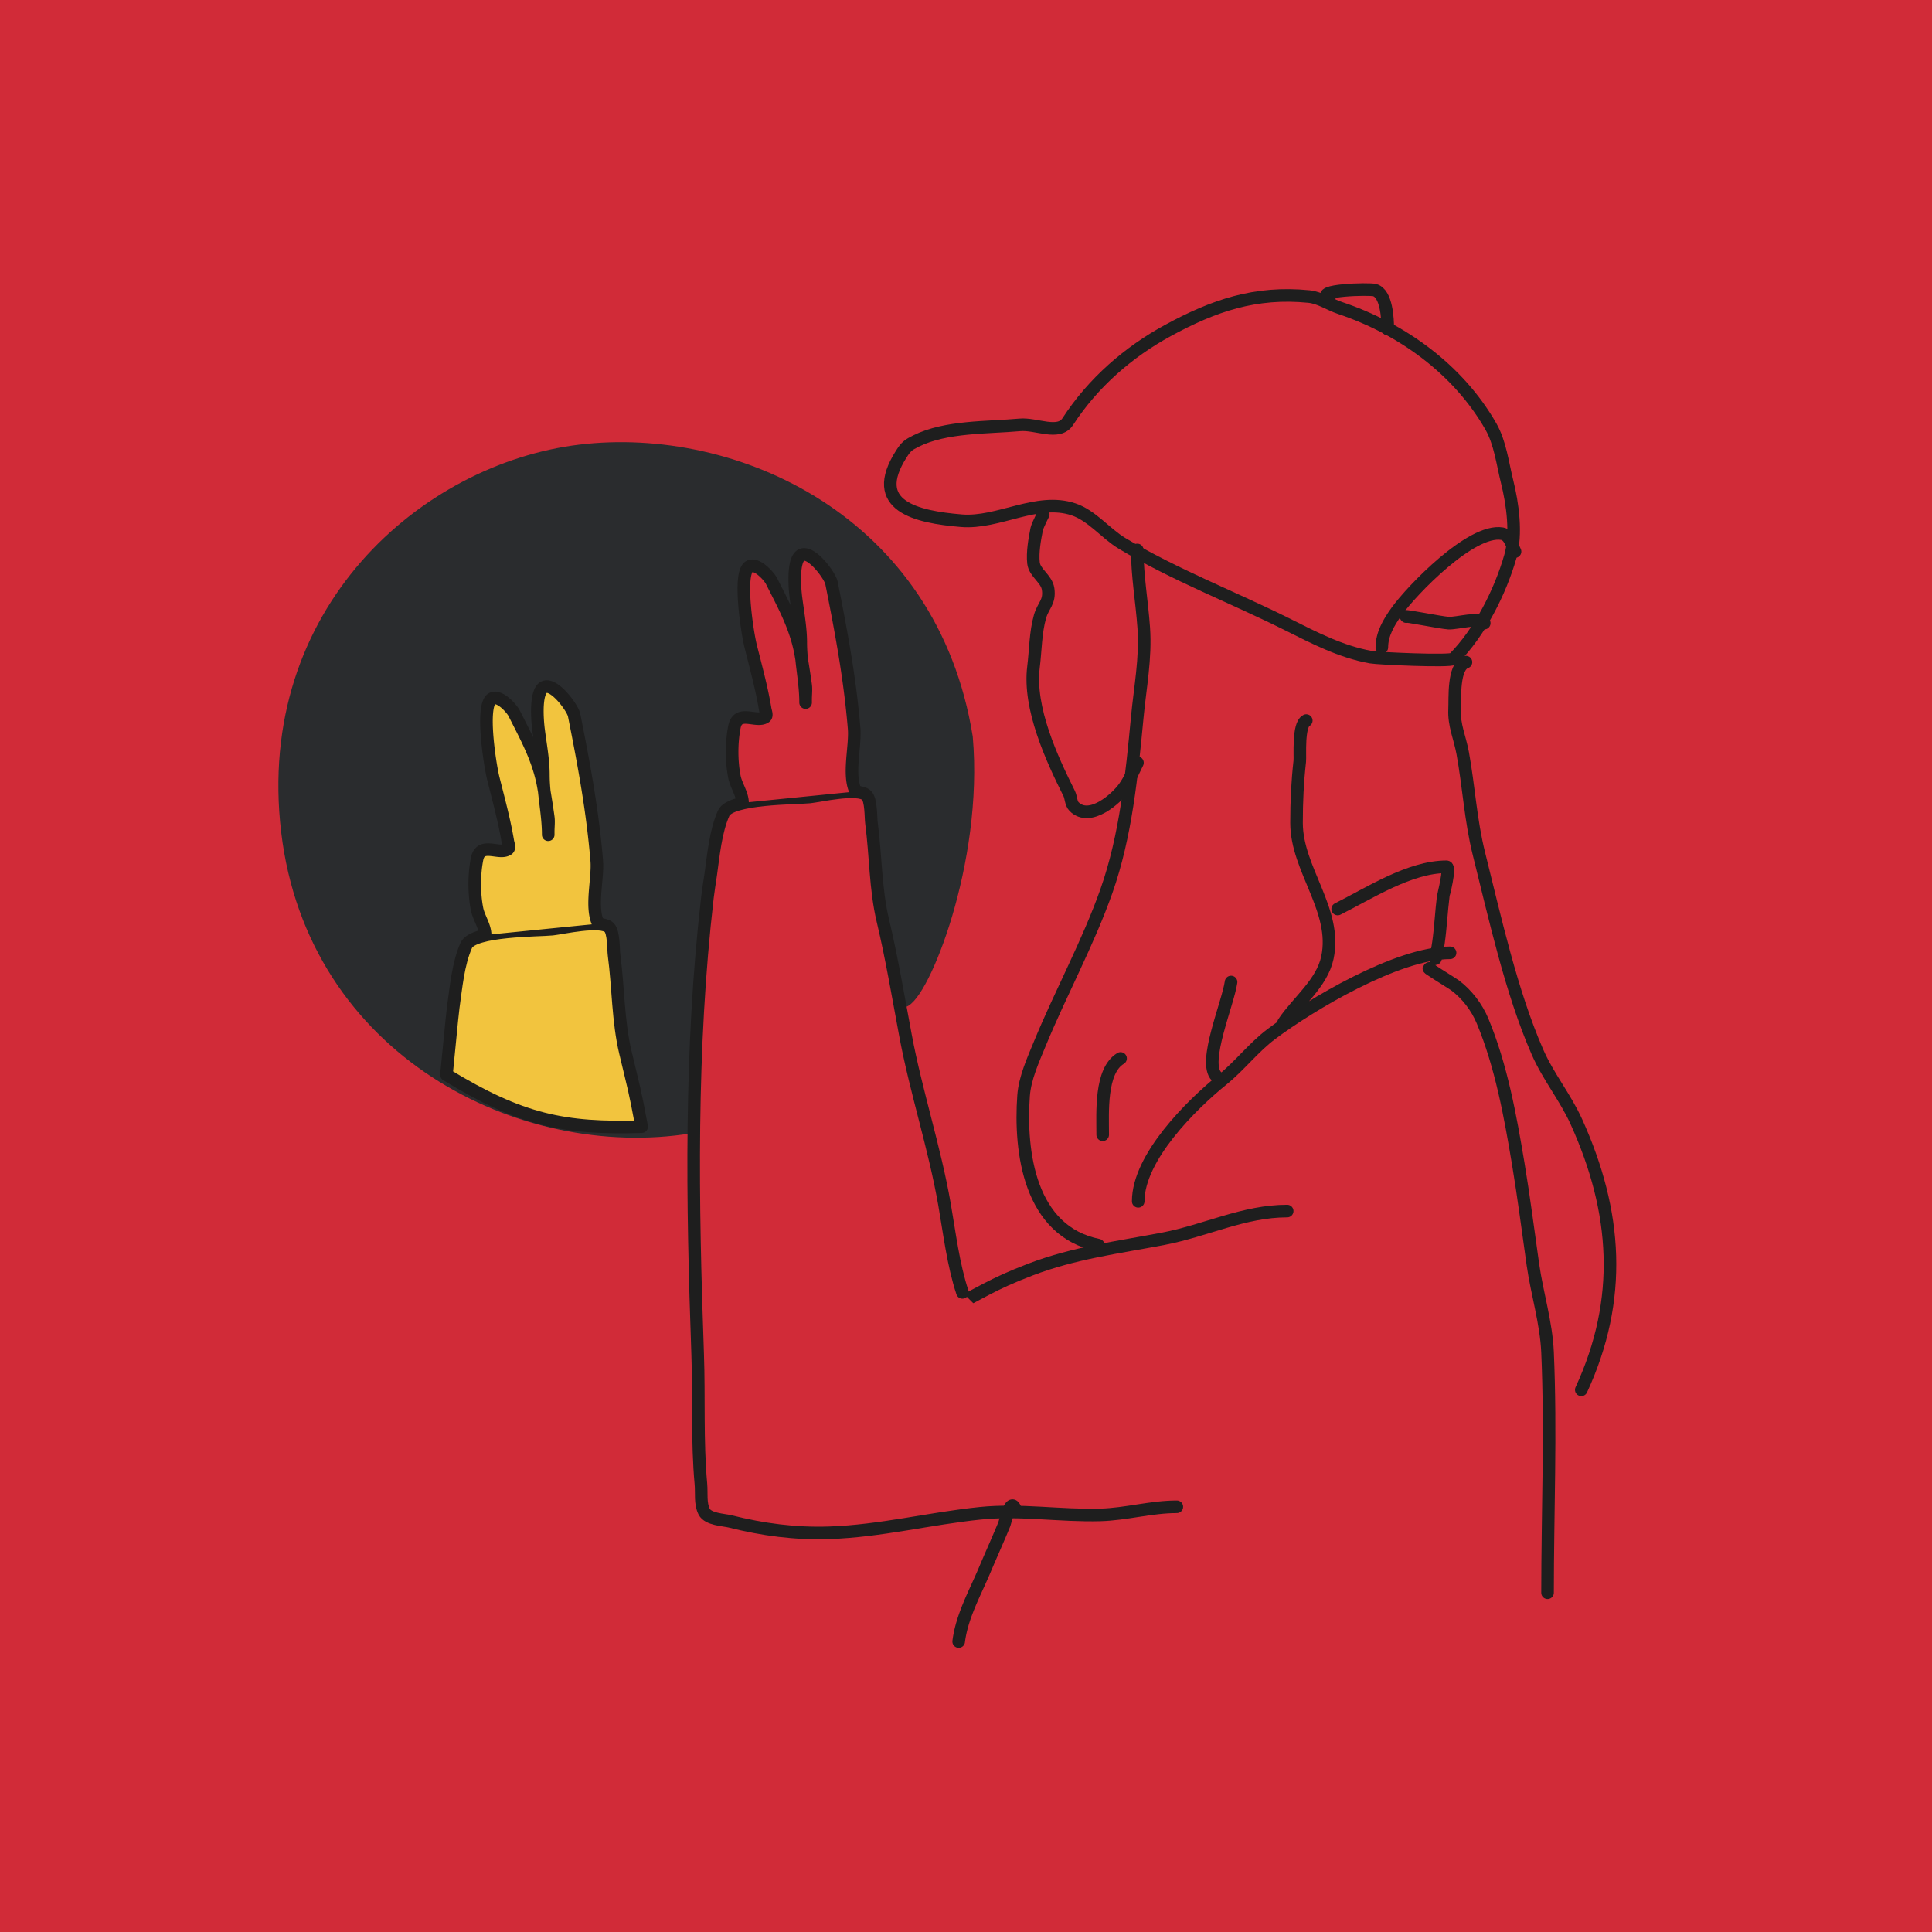 <svg width="300" height="300" viewBox="0 0 300 300" fill="none" xmlns="http://www.w3.org/2000/svg">
    <rect width="300" height="300" fill="#d12b38"/>
    <g transform="translate(42.5, 42.5)">

    <path d="M123.301 22.969c3.951-6.089 9.471-10.829 15.512-14.124 7.145-3.899 13.646-6.126 21.942-5.297 1.681.168 3.229 1.245 4.791 1.766 9.547 3.182 18.367 9.506 23.456 18.412 1.447 2.53 1.82 5.762 2.522 8.575.86 3.438 1.506 8.099.506 11.602-1.568 5.484-4.759 11.82-8.829 15.89-.463.463-11.714-.044-12.861-.253-4.63-.841-8.727-2.975-12.864-5.044-8.496-4.248-17.569-7.717-25.726-12.61-2.589-1.554-4.68-4.335-7.568-5.297-5.683-1.895-11.646 2.245-17.402 1.765-7.011-.584-14.469-2.267-9.331-10.34.745-1.17 1.067-1.417 2.269-2.018 4.645-2.322 11.073-2.062 16.144-2.522 2.54-.232 6.03 1.668 7.439-.505z" stroke="#1E1E1E" stroke-width="1.955" stroke-miterlimit="10" stroke-linecap="round" stroke-linejoin="round"/>

    <path d="M172.074 58.024c0-2.042 1.054-3.848 2.269-5.548 2.393-3.35 11.614-12.903 16.394-12.107 1.215.203 1.572 1.884 2.016 2.775" stroke="#1E1E1E" stroke-width="1.955" stroke-miterlimit="10" stroke-linecap="round" stroke-linejoin="round"/>

    <path d="M64.655 132.523C38.513 136.742 6.166 120.682 2.13 86.579c-4.036-34.103 21.41-56.167 45.441-59.065 24.032-2.899 54.592 10.822 60.006 44.475 1.688 19.394-6.837 40.236-9.844 40.988" stroke="#2a2c2e" fill="#2a2c2e" stroke-width="1.955"/>

    <!--face-->
    <path d="M175.867 53.248c-.521-.26 5.278.924 6.557 1.01 1.24.082 5.033-1.035 5.549 0M163.911 3.812c-2.554-1.277 6.191-1.51 7.062-1.26 1.842.525 2.019 4.49 2.019 6.053M119.242 37.859c.839-1.68-.637 1.174-.756 1.765-.322 1.602-.688 3.651-.505 5.297.169 1.538 2.043 2.45 2.269 4.035.296 2.06-.758 2.525-1.261 4.288-.704 2.47-.691 5.278-1.008 7.819-.798 6.383 2.823 14.221 5.549 19.672.282.563.255 1.518.755 2.018 2.433 2.432 6.56-1.227 7.821-3.027.882-1.262 1.349-2.448 2.016-3.783" stroke="#1E1E1E" stroke-width="1.955" stroke-miterlimit="10" stroke-linecap="round" stroke-linejoin="round"/>

    <!--hair-->
    <path d="M134.094 42.895c0 4.083.729 8.044 1.008 12.107.329 4.738-.564 9.206-1.008 13.872-.86 9.026-1.758 18.388-4.79 26.987-2.853 8.075-7.087 15.801-10.343 23.708-1.024 2.486-2.328 5.346-2.521 8.071-.627 8.758.924 21.068 11.603 23.203M160.337 69.389c-1.304.651-.922 5.529-1.008 6.305-.366 3.295-.505 6.254-.505 9.584 0 7.229 6.374 13.548 4.793 20.934-.857 3.993-4.64 6.834-6.81 10.088M134.241 144.04c0-6.825 8.248-14.976 13.117-18.916 2.678-2.169 4.807-4.994 7.565-7.062 6.079-4.558 19.585-12.611 27.744-12.611" stroke="#1E1E1E" stroke-width="1.955" stroke-miterlimit="10" stroke-linecap="round" stroke-linejoin="round"/>

    <!--back of body-->
    <path d="M165.215 98.651c4.906-2.452 11.186-6.557 16.899-6.557.661 0-.503 4.525-.503 4.54-.306 2.44-.411 4.889-.758 7.314-.11.767-.505 3.045-.505 2.27M179.64 107.971c-1.433-.717 3.371 2.212 3.782 2.522 1.858 1.394 3.39 3.393 4.288 5.549 2.898 6.952 4.312 14.781 5.549 22.195.866 5.192 1.527 10.43 2.269 15.637.651 4.551 2.07 8.999 2.272 13.619.54 12.441 0 24.888 0 37.328M185.133 60.317c-2.019.673-1.683 5.638-1.766 7.315-.124 2.46.828 4.43 1.261 6.81.948 5.218 1.225 10.45 2.521 15.637 2.476 9.9 5.02 21.487 9.082 30.77 1.699 3.882 4.325 7.022 6.051 10.845 6.332 14.019 7.264 27.517.758 41.615M146.386 124.616c-2.158-2.159 1.788-11.245 2.272-14.629M131.5 121.852c-3.185 1.911-2.774 8.417-2.774 11.854M96.084 164.216c-.17-.167-.74-.471-.505-.504.755-.107 1.516.353 2.271.253 2.199-.294 4.06-1.8 6.052-2.775 6.003-2.935 7.401-4.183 13.619-6.558 6.826-2.606 13.588-3.433 20.682-4.792 6.511-1.247 12.458-4.287 19.169-4.287" stroke="#1E1E1E" stroke-width="1.955" stroke-miterlimit="10" stroke-linecap="round" stroke-linejoin="round"/>

    <!-- arm -->
    <path d="M106.944 158.181c-1.412-4.236-2.009-9.216-2.775-13.62-1.538-8.84-4.406-17.448-6.054-26.23-1.124-5.998-2.121-11.988-3.53-17.908-1.167-4.903-1.1-10.146-1.766-15.132-.119-.9-.022-3.554-.756-4.288-1.306-1.306-7.331.095-8.829.252-2.1.221-12.29.1-13.366 2.522-1.269 2.853-1.586 6.568-2.016 9.585-.17 1.176-.369 2.35-.506 3.53-2.726 23.623-2.36 47.175-1.514 70.873.24 6.718-.104 13.478.506 20.176.129 1.433-.14 3.002.503 4.289.602 1.201 3.027 1.261 4.035 1.512 5.094 1.274 10.065 1.944 15.386 1.767 7.992-.268 15.549-2.216 23.456-3.027 6.226-.639 12.423.43 18.663.251 4.022-.114 7.842-1.26 11.856-1.26" stroke="#1E1E1E" fill="#d12b38" stroke-width="1.955" stroke-miterlimit="10" stroke-linecap="round" stroke-linejoin="round"/>

    <!-- lower arm shadow -->
    <path d="M54.617 120.947c1.409 5.919 1.397 5.504 2.52 11.501-12.079.367-18.743-1.005-30.314-8.06.136-1.181.891-9.326 1.061-10.503.43-3.017.747-6.732 2.017-9.584 1.075-2.422 11.266-2.301 13.365-2.522 1.498-.158 7.523-1.558 8.83-.253.733.735.637 3.388.756 4.288.666 4.986.598 10.23 1.765 15.133z" fill="#f2c43e" stroke="#1E1E1E" stroke-width="1.955" stroke-miterlimit="10" stroke-linecap="round" stroke-linejoin="round"/>

    <!-- hand -->
    <path d="M115.193 191.962c-.737-2.207-1.541 1.722-1.766 2.269-.974 2.368-2.03 4.703-3.027 7.063-1.53 3.626-3.546 7.191-4.036 11.098M90.38 80.406c-1.274-2.55-.019-6.982-.253-9.794-.645-7.76-2-15.03-3.513-22.601-.232-1.148-3.275-5.268-4.773-4.27-1.317.878-.903 5.329-.752 6.53.285 2.284.752 4.675.752 7.031 0 3.126.753 6.096.753 9.292v-.502c0-.754.108-1.515 0-2.26a132.89 132.89 0 00-.752-4.772c-.772-4.246-2.708-7.671-4.522-11.3-.404-.81-2.401-3.003-3.514-2.26-1.694 1.128-.255 10.286.25 12.304.812 3.245 1.718 6.535 2.26 9.794.068.413.348 1.024 0 1.256-1.362.909-4.225-1.223-4.771 1.507-.478 2.396-.478 5.392 0 7.784.263 1.316 1.255 2.669 1.255 4.019" stroke="#1E1E1E" fill="#d12b38" stroke-width="1.955" stroke-miterlimit="10" stroke-linecap="round" stroke-linejoin="round"/>

    <path d="M50.413 100.929c-1.274-2.55-.018-6.982-.253-9.794-.645-7.76-2-15.03-3.512-22.6-.232-1.148-3.275-5.269-4.773-4.27-1.317.877-.904 5.328-.753 6.53.286 2.284.753 4.675.753 7.03 0 3.126.752 6.096.752 9.292v-.502c0-.753.108-1.514 0-2.26a131.713 131.713 0 00-.752-4.771c-.771-4.247-2.708-7.672-4.523-11.3-.403-.81-2.4-3.004-3.512-2.26-1.695 1.128-.256 10.285.25 12.304.811 3.245 1.717 6.535 2.261 9.794.066.413.346 1.023 0 1.255-1.364.909-4.227-1.223-4.773 1.507-.478 2.397-.478 5.392 0 7.785.264 1.316 1.256 2.668 1.256 4.018" fill="#f2c43e"/>

    <path d="M50.413 100.929c-1.274-2.55-.018-6.982-.253-9.794-.645-7.76-2-15.03-3.512-22.6-.232-1.148-3.275-5.269-4.773-4.27-1.317.877-.904 5.328-.753 6.53.286 2.284.753 4.675.753 7.03 0 3.126.752 6.096.752 9.292v-.502c0-.753.108-1.514 0-2.26a131.713 131.713 0 00-.752-4.771c-.771-4.247-2.708-7.672-4.523-11.3-.403-.81-2.4-3.004-3.512-2.26-1.695 1.128-.256 10.285.25 12.304.811 3.245 1.717 6.535 2.261 9.794.066.413.346 1.023 0 1.255-1.364.909-4.227-1.223-4.773 1.507-.478 2.397-.478 5.392 0 7.785.264 1.316 1.256 2.668 1.256 4.018" stroke="#1E1E1E" stroke-width="1.955" stroke-miterlimit="10" stroke-linecap="round" stroke-linejoin="round"/>


    </g>

</svg>